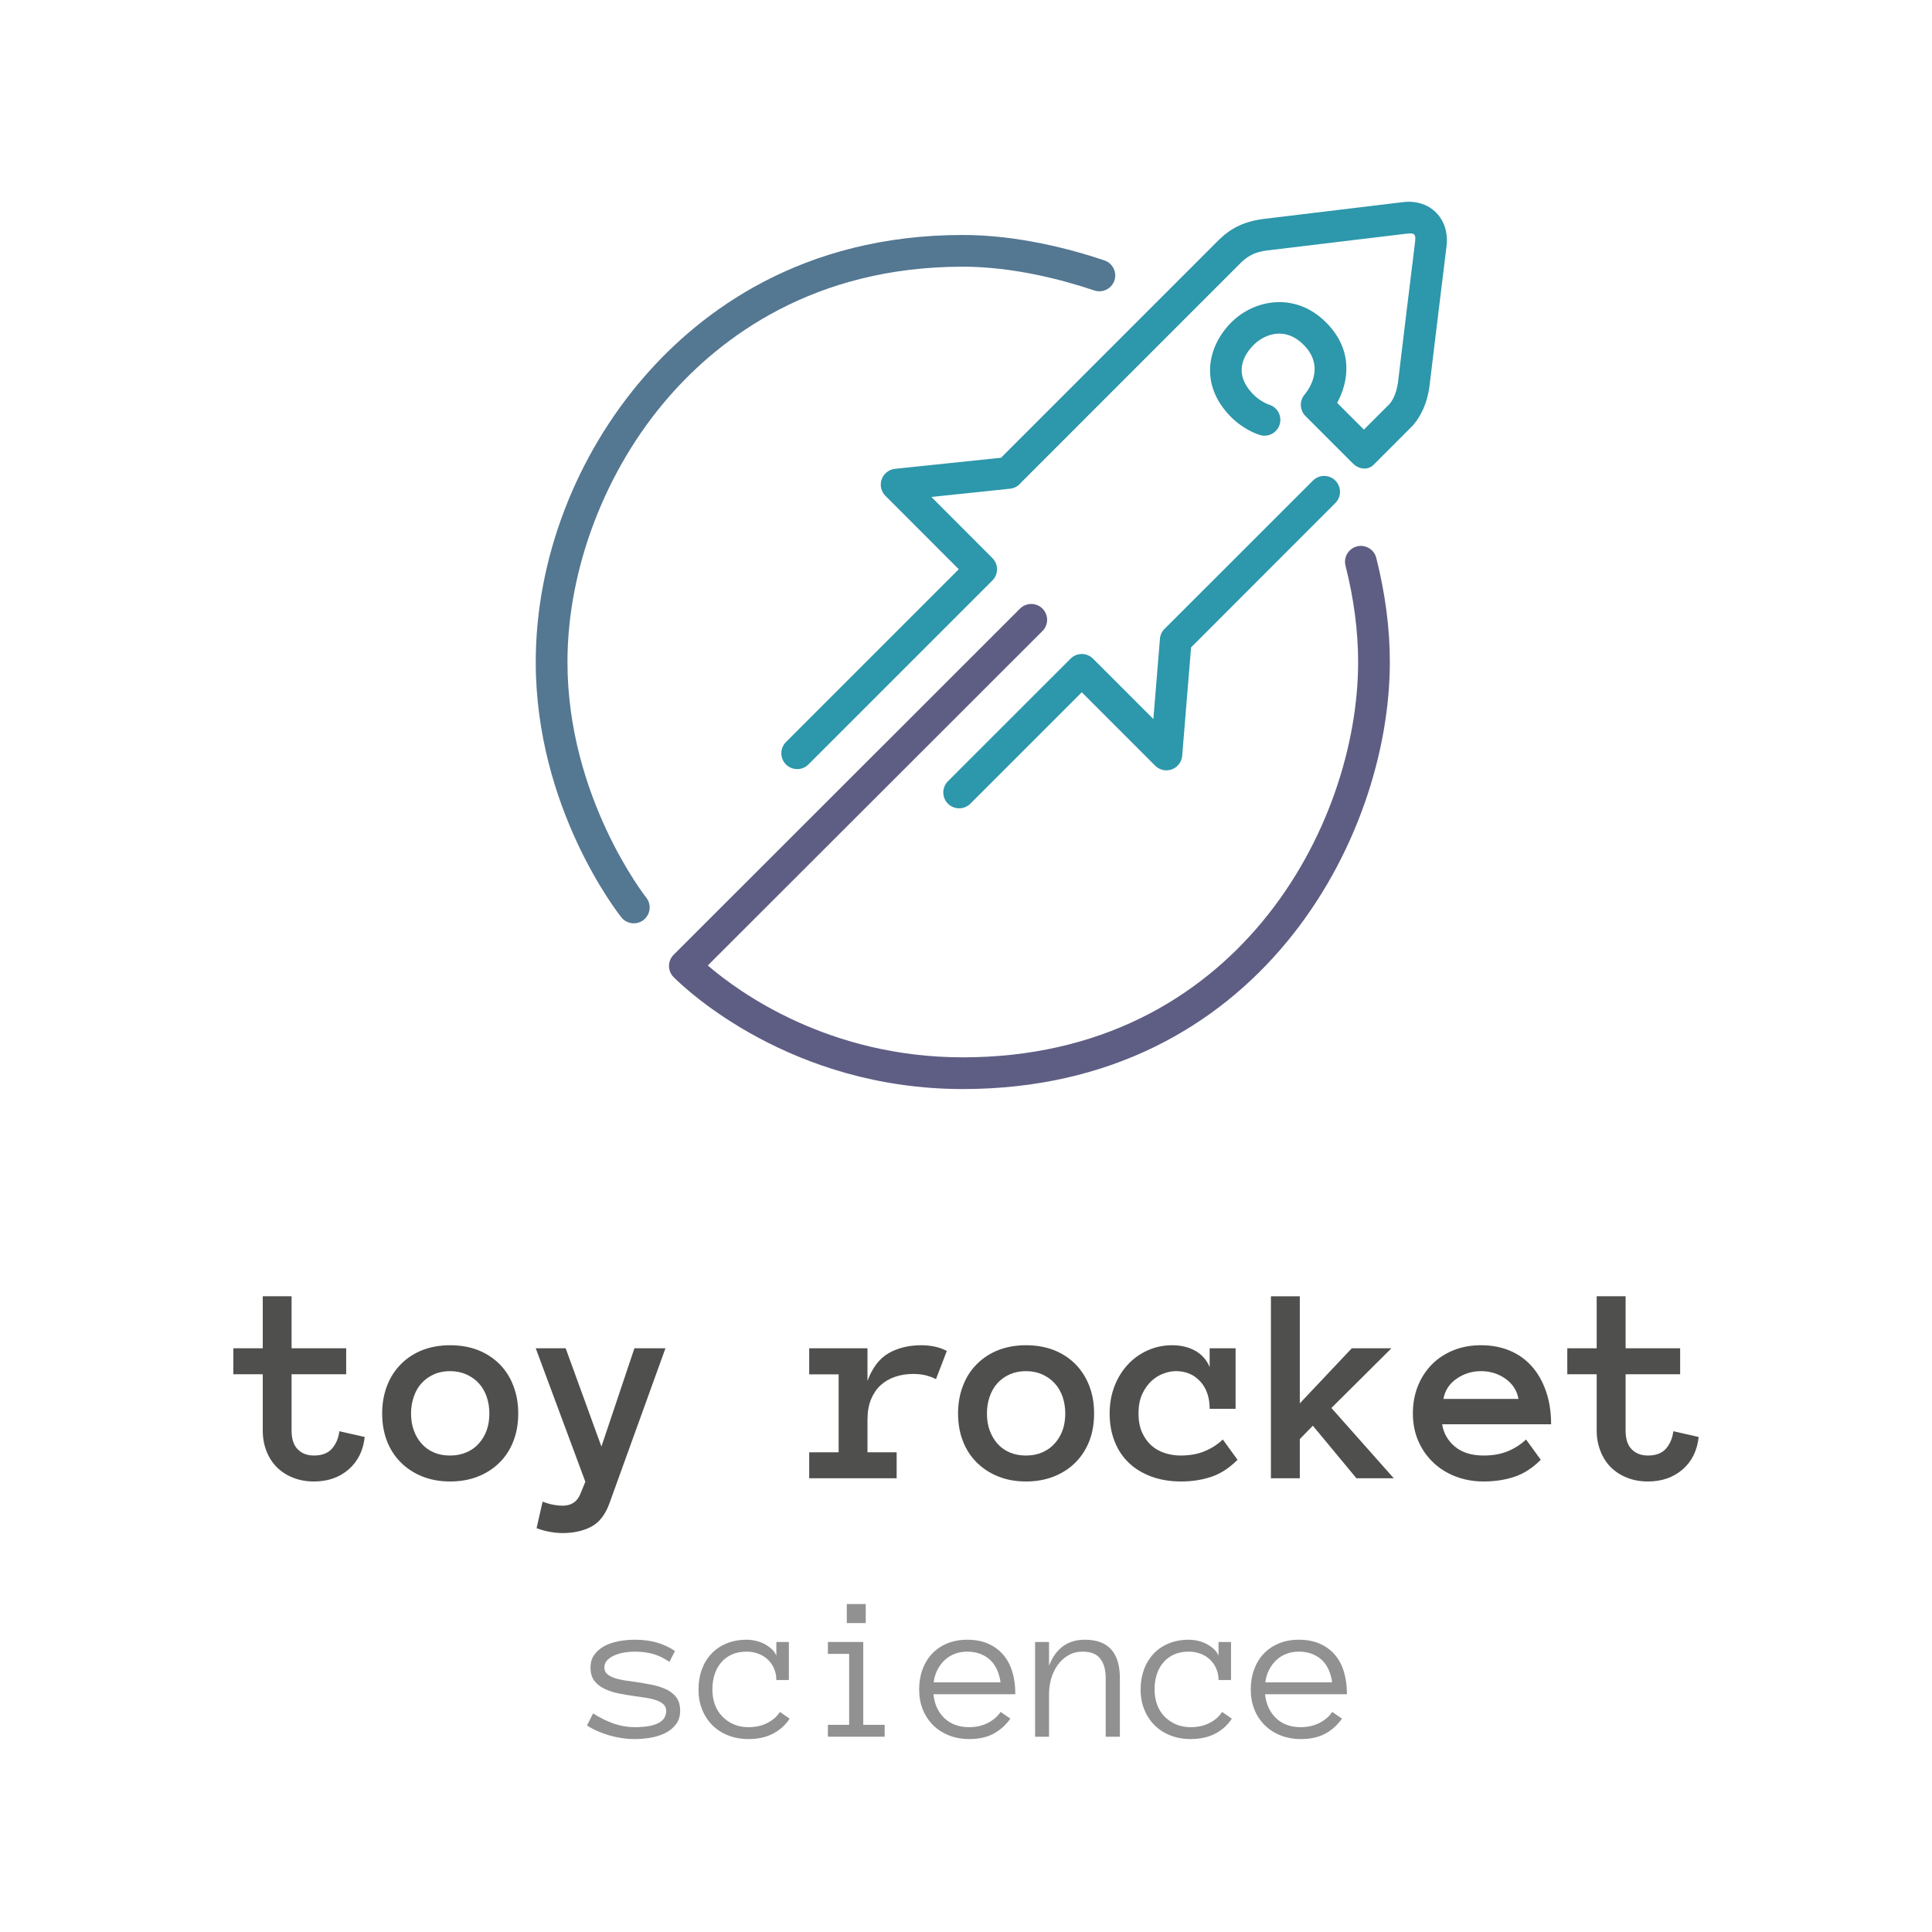 <?xml version="1.0" encoding="UTF-8" standalone="no"?>

<svg
   xmlns:svg="http://www.w3.org/2000/svg"
   xmlns="http://www.w3.org/2000/svg"
   width="708.663"
   height="708.663">

  <defs
     id="defs6"><clipPath
       clipPathUnits="userSpaceOnUse"
       id="clipPath16"><path
         d="m 0,566.93 566.93,0 L 566.93,0 0,0 0,566.93 z"
         id="path18" /></clipPath></defs>
     <g
     id="g10"
     transform="matrix(1.25,0,0,-1.25,0,708.663)">
     <g
       id="g12"><g
         id="g14"
         clip-path="url(#clipPath16)"><g
           id="g20"
           transform="translate(392.379,448.712)"><path
             d="m 0,0 c 3.227,5.916 5.032,15.32 -3.268,23.62 -9.024,9.025 -21.047,6.739 -27.78,0.006 -6.938,-6.938 -9.627,-18.242 -0.006,-27.863 2.285,-2.285 5.471,-4.267 8.317,-5.172 2.449,-0.789 5.068,0.567 5.845,3.015 0.789,2.449 -0.574,5.074 -3.016,5.845 -1.426,0.457 -3.343,1.672 -4.565,2.894 -6.393,6.394 -2.741,11.953 0.006,14.699 2.712,2.712 8.85,5.763 14.618,-0.005 6.488,-6.488 1.392,-13.304 0.316,-14.577 -1.59,-1.848 -1.485,-4.606 0.239,-6.33 L 4.553,-17.715 c 2.036,-2.035 4.634,-1.96 6.125,-0.468 0.961,0.961 11.556,11.567 11.556,11.567 2.547,2.981 4.126,6.593 4.816,11.199 1.426,11.936 4.384,36.005 5.044,41.364 0.988,8.036 -4.799,13.905 -12.718,12.964 L -21.469,53.99 c -8.018,-0.97 -11.619,-4.548 -14.01,-6.927 l -63.154,-63.165 -31.122,-3.255 c -1.784,-0.193 -3.303,-1.385 -3.899,-3.081 -0.602,-1.688 -0.176,-3.576 1.093,-4.845 l 21.527,-21.538 -50.703,-50.702 c -1.818,-1.818 -1.818,-4.764 -0.001,-6.581 1.819,-1.819 4.765,-1.818 6.583,0 l 53.983,53.983 c 1.818,1.817 1.818,4.763 -0.001,6.581 -0.002,0.002 -0.004,0.003 -0.006,0.005 l -17.898,17.931 23.145,2.42 c 1.275,0.14 2.379,0.8 3.133,1.753 l 63.896,63.908 c 1.905,1.893 3.707,3.682 8.551,4.273 l 40.838,4.915 c 2.279,0.257 2.665,-0.2 2.361,-2.584 C 22.187,41.721 19.229,17.629 17.826,5.834 17.288,2.269 16.05,0.48 15.407,-0.291 L 7.849,-7.849 0,0 z"
             style="fill:#2d97ab;fill-opacity:1;fill-rule:nonzero;stroke:none"
             id="path22" /></g><g
           id="g24"
           transform="translate(189.621,303.551)"><path
             d="m 0,0 c -0.228,0.285 -23.104,29.429 -23.104,69.115 -0.006,27.324 11.087,56.373 29.663,77.718 15.196,17.464 42.521,38.29 86.345,38.29 14.723,-0.005 29.113,-3.793 38.599,-6.978 2.432,-0.819 5.074,0.491 5.892,2.933 0.825,2.438 -0.509,5.057 -2.935,5.892 -10.133,3.401 -25.577,7.458 -41.556,7.458 -47.331,0 -76.901,-22.555 -93.371,-41.481 C -20.772,129.614 -32.416,99.058 -32.409,69.115 -32.415,26.208 -8.306,-4.52 -7.282,-5.811 -7.17,-5.944 -7.049,-6.08 -6.926,-6.203 -5.278,-7.851 -2.611,-8.037 -0.737,-6.547 1.269,-4.939 1.602,-2.011 0,0"
             style="fill:#547792;fill-opacity:1;fill-rule:nonzero;stroke:none"
             id="path26" /></g><g
           id="g28"
           transform="translate(314.152,373.654)"><path
             d="m 0,0 -35.928,-35.917 -0.059,-0.059 c -1.818,-1.817 -1.819,-4.763 -10e-4,-6.581 1.818,-1.818 4.764,-1.818 6.582,0.001 l 32.7,32.69 21.534,-21.545 c 1.28,-1.28 3.192,-1.707 4.892,-1.081 1.701,0.626 2.886,2.186 3.033,3.992 L 35.36,3.308 77.7,45.67 c 1.819,1.819 1.819,4.765 0,6.583 -1.817,1.817 -4.763,1.817 -6.582,-10e-4 0,0 -43.175,-43.164 -43.251,-43.228 C 26.914,8.223 26.33,7.078 26.225,5.838 L 24.296,-17.716 6.581,0.001 C 4.764,1.818 1.817,1.817 0,0"
             style="fill:#2d97ab;fill-opacity:1;fill-rule:nonzero;stroke:none"
             id="path30" /></g><g
           id="g32"
           transform="translate(407.838,372.665)"><path
             d="m 0,0 c 0.006,9.837 -1.345,20.119 -3.985,30.568 -0.626,2.485 -3.163,3.993 -5.659,3.368 -2.49,-0.632 -3.998,-3.168 -3.366,-5.658 2.46,-9.697 3.699,-19.212 3.705,-28.278 -0.011,-48.161 -35.998,-115.99 -116.002,-116.002 -39.347,0.012 -65.58,19.007 -74.838,26.956 l 98.211,98.142 c 1.818,1.817 1.819,4.762 0,6.58 -1.817,1.818 -4.763,1.818 -6.581,0 L -210.157,-85.896 c -1.817,-1.817 -1.823,-4.757 -0.006,-6.576 0.012,-0.011 0.029,-0.028 0.041,-0.04 3.559,-3.559 34.344,-32.789 84.815,-32.796 C -38.886,-125.308 0,-52.03 0,0"
             style="fill:#5e5e84;fill-opacity:1;fill-rule:nonzero;stroke:none"
             id="path34" /></g><g
           id="g36"
           transform="translate(199.583,64.984)"><path
             d="m 0,0 c 0,-1.623 -0.404,-2.98 -1.236,-4.055 -0.808,-1.066 -1.858,-1.922 -3.15,-2.552 -1.26,-0.637 -2.706,-1.09 -4.281,-1.364 -1.575,-0.267 -3.125,-0.396 -4.652,-0.396 -2.52,0 -5.04,0.371 -7.535,1.097 -2.513,0.745 -4.677,1.706 -6.487,2.901 l 1.802,3.521 c 2.051,-1.293 4.062,-2.285 6.049,-2.98 1.995,-0.695 4.055,-1.051 6.171,-1.051 6.147,0 9.224,1.592 9.224,4.774 0,0.775 -0.251,1.406 -0.759,1.89 -0.493,0.485 -1.188,0.889 -2.052,1.195 -0.848,0.307 -1.825,0.557 -2.932,0.735 -1.099,0.178 -2.245,0.348 -3.481,0.51 -1.542,0.209 -3.077,0.476 -4.612,0.775 -1.535,0.299 -2.948,0.742 -4.192,1.34 -1.268,0.598 -2.277,1.39 -3.053,2.383 -0.759,0.994 -1.131,2.302 -1.131,3.941 0,1.399 0.348,2.602 1.058,3.611 0.695,1.01 1.648,1.858 2.819,2.536 1.203,0.679 2.593,1.171 4.176,1.494 1.591,0.316 3.247,0.476 4.935,0.476 2.456,0 4.644,-0.281 6.583,-0.855 1.914,-0.582 3.667,-1.389 5.225,-2.455 L -3.15,14.279 c -1.6,1.108 -3.215,1.891 -4.854,2.344 -1.624,0.443 -3.385,0.662 -5.315,0.662 -0.848,0 -1.801,-0.064 -2.843,-0.219 -1.042,-0.144 -2.02,-0.412 -2.9,-0.783 -0.913,-0.355 -1.647,-0.84 -2.245,-1.422 -0.614,-0.59 -0.929,-1.332 -0.929,-2.22 0,-0.784 0.258,-1.397 0.759,-1.866 0.509,-0.468 1.18,-0.865 2.068,-1.171 0.848,-0.307 1.809,-0.541 2.908,-0.727 1.122,-0.178 2.277,-0.348 3.497,-0.502 C -11.485,8.15 -9.975,7.891 -8.44,7.592 -6.882,7.293 -5.492,6.857 -4.216,6.283 -2.956,5.711 -1.938,4.928 -1.155,3.926 -0.396,2.939 0,1.631 0,0"
             style="fill:#929191;fill-opacity:1;fill-rule:nonzero;stroke:none"
             id="path38" /></g><g
           id="g40"
           transform="translate(231.713,62.609)"><path
             d="m 0,0 c -1.163,-1.824 -2.778,-3.287 -4.822,-4.369 -2.028,-1.09 -4.458,-1.623 -7.245,-1.623 -2.164,0 -4.152,0.363 -5.977,1.074 -1.801,0.711 -3.352,1.713 -4.636,2.996 -1.284,1.285 -2.278,2.811 -2.997,4.58 -0.711,1.768 -1.066,3.74 -1.066,5.912 0,2.1 0.315,4.063 0.977,5.856 0.662,1.801 1.592,3.336 2.819,4.621 1.204,1.291 2.682,2.293 4.443,3.019 1.769,0.727 3.723,1.09 5.871,1.09 0.832,0 1.705,-0.095 2.61,-0.299 0.888,-0.201 1.752,-0.5 2.536,-0.904 0.807,-0.42 1.502,-0.904 2.148,-1.469 0.662,-0.566 1.123,-1.244 1.438,-2.019 l 0,4.029 3.674,0 0,-11.154 -3.674,0 c 0,1.236 -0.226,2.351 -0.671,3.377 -0.436,1.01 -1.058,1.89 -1.825,2.625 -0.8,0.726 -1.696,1.301 -2.77,1.705 -1.099,0.41 -2.246,0.613 -3.466,0.613 -1.68,0 -3.134,-0.283 -4.377,-0.857 -1.244,-0.58 -2.278,-1.364 -3.118,-2.358 -0.84,-0.994 -1.47,-2.164 -1.898,-3.498 -0.436,-1.34 -0.638,-2.802 -0.638,-4.4 0,-1.584 0.234,-3.047 0.719,-4.395 0.485,-1.332 1.203,-2.496 2.14,-3.464 0.921,-0.979 2.044,-1.745 3.32,-2.327 1.308,-0.574 2.778,-0.865 4.418,-0.865 2.067,0 3.909,0.404 5.508,1.229 1.616,0.816 2.86,1.898 3.7,3.246 L 0,0 z"
             style="fill:#929191;fill-opacity:1;fill-rule:nonzero;stroke:none"
             id="path42" /></g><path
           d="m 254.045,90.652 -5.557,0 0,5.582 5.557,0 0,-5.582 z m 5.549,-33.349 -16.655,0 0,3.49 6.236,0 0,20.822 -6.236,0 0,3.489 10.379,0 0,-24.311 6.276,0 0,-3.49 z"
           style="fill:#929191;fill-opacity:1;fill-rule:nonzero;stroke:none"
           id="path44" /><g
           id="g46"
           transform="translate(293.606,73.264)"><path
             d="m 0,0 c -0.443,3.029 -1.566,5.291 -3.295,6.785 -1.753,1.485 -3.918,2.221 -6.486,2.221 -1.3,0 -2.52,-0.211 -3.643,-0.639 C -14.53,7.947 -15.516,7.334 -16.371,6.543 -17.235,5.75 -17.938,4.789 -18.52,3.674 -19.102,2.545 -19.465,1.324 -19.618,0 L 0,0 z m -19.691,-3.498 c 0.291,-2.932 1.381,-5.281 3.231,-7.035 1.85,-1.744 4.248,-2.625 7.229,-2.625 2.084,0 3.933,0.437 5.573,1.285 1.631,0.855 2.85,1.914 3.658,3.189 l 2.884,-1.97 c -1.39,-1.946 -3.07,-3.432 -4.999,-4.457 -1.915,-1.028 -4.314,-1.535 -7.116,-1.535 -2.149,0 -4.128,0.363 -5.921,1.074 -1.793,0.711 -3.335,1.713 -4.644,2.996 -1.284,1.285 -2.302,2.81 -3.013,4.58 -0.726,1.767 -1.082,3.74 -1.082,5.912 0,2.1 0.323,4.047 0.977,5.824 0.646,1.783 1.575,3.326 2.787,4.627 1.235,1.309 2.714,2.319 4.467,3.045 1.752,0.727 3.715,1.09 5.879,1.09 2.375,0 4.434,-0.395 6.219,-1.195 C -1.793,10.516 -0.331,9.418 0.864,8.004 2.044,6.607 2.916,4.926 3.474,2.988 4.071,1.033 4.33,-1.123 4.33,-3.498 l -24.021,0 z"
             style="fill:#929191;fill-opacity:1;fill-rule:nonzero;stroke:none"
             id="path48" /></g><g
           id="g50"
           transform="translate(328.619,57.303)"><path
             d="m 0,0 -4.16,0 0,17.141 c 0,2.478 -0.525,4.4 -1.615,5.773 -1.05,1.373 -2.779,2.053 -5.185,2.053 -1.511,0 -2.892,-0.348 -4.103,-1.043 -1.22,-0.694 -2.253,-1.615 -3.119,-2.785 -0.847,-1.164 -1.502,-2.489 -1.946,-3.991 -0.435,-1.494 -0.662,-3.062 -0.662,-4.693 l 0,-12.455 -4.087,0 0,27.801 4.087,0 0,-6.979 c 1.963,5.098 5.468,7.641 10.532,7.641 C -3.433,28.463 0,24.691 0,17.156 L 0,0 z"
             style="fill:#929191;fill-opacity:1;fill-rule:nonzero;stroke:none"
             id="path52" /></g><g
           id="g54"
           transform="translate(361.476,62.609)"><path
             d="m 0,0 c -1.187,-1.824 -2.778,-3.287 -4.813,-4.369 -2.052,-1.09 -4.467,-1.623 -7.278,-1.623 -2.164,0 -4.151,0.363 -5.953,1.074 -1.816,0.711 -3.352,1.713 -4.636,2.996 -1.292,1.285 -2.301,2.811 -3.005,4.58 -0.726,1.768 -1.089,3.74 -1.089,5.912 0,2.1 0.338,4.063 0.985,5.856 0.662,1.801 1.615,3.336 2.819,4.621 1.219,1.291 2.698,2.293 4.458,3.019 1.761,0.727 3.707,1.09 5.865,1.09 0.847,0 1.719,-0.095 2.632,-0.299 0.88,-0.201 1.72,-0.5 2.52,-0.904 0.783,-0.42 1.511,-0.904 2.141,-1.469 0.646,-0.566 1.123,-1.244 1.445,-2.019 l 0,4.029 3.667,0 0,-11.154 -3.667,0 c 0,1.236 -0.226,2.351 -0.687,3.377 -0.435,1.01 -1.05,1.89 -1.825,2.625 -0.775,0.726 -1.687,1.301 -2.778,1.705 -1.074,0.41 -2.205,0.613 -3.448,0.613 -1.681,0 -3.119,-0.283 -4.387,-0.857 -1.243,-0.58 -2.278,-1.364 -3.093,-2.358 -0.864,-0.994 -1.486,-2.164 -1.915,-3.498 -0.428,-1.34 -0.638,-2.802 -0.638,-4.4 0,-1.584 0.259,-3.047 0.728,-4.395 0.492,-1.332 1.186,-2.496 2.132,-3.464 0.913,-0.979 2.035,-1.745 3.327,-2.327 1.308,-0.574 2.779,-0.865 4.402,-0.865 2.076,0 3.909,0.404 5.525,1.229 1.624,0.816 2.851,1.898 3.699,3.246 L 0,0 z"
             style="fill:#929191;fill-opacity:1;fill-rule:nonzero;stroke:none"
             id="path56" /></g><g
           id="g58"
           transform="translate(390.916,73.264)"><path
             d="m 0,0 c -0.444,3.029 -1.566,5.291 -3.279,6.785 -1.777,1.485 -3.934,2.221 -6.502,2.221 -1.309,0 -2.52,-0.211 -3.643,-0.639 C -14.53,7.947 -15.516,7.334 -16.363,6.543 -17.212,5.75 -17.938,4.789 -18.512,3.674 -19.086,2.545 -19.465,1.324 -19.619,0 L 0,0 z m -19.691,-3.498 c 0.315,-2.932 1.38,-5.281 3.239,-7.035 1.849,-1.744 4.248,-2.625 7.221,-2.625 2.083,0 3.932,0.437 5.573,1.285 1.631,0.855 2.85,1.914 3.658,3.189 l 2.884,-1.97 c -1.39,-1.946 -3.062,-3.432 -5,-4.457 -1.914,-1.028 -4.305,-1.535 -7.115,-1.535 -2.149,0 -4.128,0.363 -5.921,1.074 -1.793,0.711 -3.336,1.713 -4.636,2.996 -1.301,1.285 -2.31,2.81 -3.029,4.58 -0.719,1.767 -1.075,3.74 -1.075,5.912 0,2.1 0.324,4.047 0.978,5.824 0.646,1.783 1.575,3.326 2.787,4.627 1.243,1.309 2.737,2.319 4.458,3.045 1.761,0.727 3.724,1.09 5.888,1.09 2.375,0 4.434,-0.395 6.219,-1.195 1.761,-0.791 3.239,-1.889 4.426,-3.303 1.188,-1.397 2.06,-3.078 2.609,-5.016 0.59,-1.955 0.865,-4.111 0.865,-6.486 l -24.029,0 z"
             style="fill:#929191;fill-opacity:1;fill-rule:nonzero;stroke:none"
             id="path60" /></g><g
           id="g62"
           transform="translate(107.022,145.262)"><path
             d="m 0,0 c -0.436,-4.008 -2.027,-7.182 -4.725,-9.531 -2.722,-2.352 -6.098,-3.53 -10.176,-3.53 -2.23,0 -4.273,0.372 -6.131,1.114 -1.865,0.736 -3.441,1.761 -4.749,3.07 -1.317,1.316 -2.326,2.891 -3.053,4.732 -0.719,1.85 -1.083,3.862 -1.083,6.041 l 0,16.51 -8.634,0 0,7.617 8.634,0 0,15.266 8.457,0 0,-15.266 16.024,0 0,-7.617 -16.024,0 0,-16.541 c 0,-2.463 0.606,-4.297 1.817,-5.5 1.204,-1.213 2.779,-1.81 4.742,-1.81 2.398,0 4.191,0.695 5.354,2.091 1.18,1.391 1.874,3.071 2.1,5.034 L 0,0 z"
             style="fill:#4f4f4e;fill-opacity:1;fill-rule:nonzero;stroke:none"
             id="path64" /></g><g
           id="g66"
           transform="translate(143.602,152.15)"><path
             d="m 0,0 c 0,1.729 -0.258,3.359 -0.783,4.902 -0.541,1.543 -1.3,2.868 -2.31,3.957 -0.994,1.092 -2.221,1.955 -3.643,2.602 -1.429,0.639 -3.036,0.969 -4.806,0.969 -1.784,0 -3.392,-0.33 -4.797,-0.969 -1.414,-0.647 -2.601,-1.51 -3.586,-2.602 C -20.911,7.77 -21.67,6.445 -22.187,4.902 -22.712,3.359 -22.986,1.729 -22.986,0 c 0,-1.801 0.274,-3.441 0.799,-4.91 0.517,-1.479 1.276,-2.772 2.262,-3.895 0.985,-1.131 2.172,-1.986 3.586,-2.599 1.405,-0.623 3.013,-0.93 4.797,-0.93 1.77,0 3.377,0.307 4.806,0.93 1.422,0.613 2.649,1.468 3.643,2.599 1.01,1.123 1.769,2.416 2.31,3.895 C -0.258,-3.441 0,-1.801 0,0 m 8.473,0.023 c 0,-2.97 -0.468,-5.669 -1.413,-8.099 -0.929,-2.424 -2.27,-4.516 -4.031,-6.278 -1.785,-1.767 -3.877,-3.14 -6.332,-4.119 -2.456,-0.984 -5.202,-1.476 -8.239,-1.476 -2.98,0 -5.661,0.492 -8.149,1.476 -2.431,0.979 -4.547,2.352 -6.3,4.119 -1.777,1.762 -3.11,3.854 -4.063,6.278 -0.928,2.43 -1.405,5.129 -1.405,8.099 0,2.901 0.477,5.575 1.405,8.045 0.953,2.473 2.286,4.596 4.063,6.381 1.753,1.785 3.869,3.166 6.3,4.145 2.488,0.953 5.169,1.437 8.149,1.437 3.037,0 5.783,-0.484 8.239,-1.437 2.455,-0.979 4.547,-2.36 6.332,-4.145 C 4.79,12.664 6.131,10.541 7.06,8.068 8.005,5.598 8.473,2.924 8.473,0.023"
             style="fill:#4f4f4e;fill-opacity:1;fill-rule:nonzero;stroke:none"
             id="path68" /></g><g
           id="g70"
           transform="translate(195.269,171.285)"><path
             d="m 0,0 -16.469,-45.586 c -1.203,-3.297 -2.996,-5.557 -5.339,-6.785 -2.358,-1.236 -5.161,-1.85 -8.399,-1.85 -1.115,0 -2.318,0.114 -3.586,0.332 -1.285,0.209 -2.634,0.58 -4.022,1.098 l 1.76,7.777 c 1.179,-0.435 2.262,-0.742 3.231,-0.92 0.985,-0.17 1.866,-0.257 2.617,-0.257 2.536,0 4.264,1.113 5.201,3.351 l 1.503,3.682 L -38.058,0 -29.278,0 -18.787,-28.844 -9.103,0 0,0 z"
             style="fill:#4f4f4e;fill-opacity:1;fill-rule:nonzero;stroke:none"
             id="path72" /></g><g
           id="g74"
           transform="translate(274.657,162.238)"><path
             d="m 0,0 c -1.009,0.492 -2.052,0.873 -3.093,1.139 -1.051,0.25 -2.261,0.381 -3.619,0.381 -1.897,0 -3.658,-0.276 -5.298,-0.842 -1.647,-0.557 -3.077,-1.397 -4.289,-2.512 -1.195,-1.121 -2.124,-2.52 -2.81,-4.199 -0.663,-1.68 -0.994,-3.668 -0.994,-5.953 l 0,-9.491 8.561,0 0,-7.617 -25.66,0 0,7.617 8.635,0 0,22.873 -8.635,0 0,7.651 17.099,0 0,-9.572 c 1.414,3.82 3.449,6.509 6.147,8.101 2.737,1.584 5.96,2.367 9.699,2.367 1.172,0 2.383,-0.113 3.676,-0.355 C 0.694,9.338 1.963,8.9 3.183,8.271 L 0,0 z"
             style="fill:#4f4f4e;fill-opacity:1;fill-rule:nonzero;stroke:none"
             id="path76" /></g><g
           id="g78"
           transform="translate(312.595,152.15)"><path
             d="m 0,0 c 0,1.729 -0.259,3.359 -0.784,4.902 -0.541,1.543 -1.3,2.868 -2.325,3.957 -0.995,1.092 -2.205,1.955 -3.627,2.602 -1.421,0.639 -3.013,0.969 -4.798,0.969 -1.793,0 -3.384,-0.33 -4.821,-0.969 -1.422,-0.647 -2.61,-1.51 -3.587,-2.602 -0.985,-1.089 -1.72,-2.414 -2.261,-3.957 -0.526,-1.543 -0.784,-3.173 -0.784,-4.902 0,-1.801 0.258,-3.441 0.784,-4.91 0.541,-1.479 1.276,-2.772 2.261,-3.895 0.977,-1.131 2.165,-1.986 3.587,-2.599 1.437,-0.623 3.028,-0.93 4.821,-0.93 1.785,0 3.377,0.307 4.798,0.93 1.422,0.613 2.632,1.468 3.627,2.599 1.025,1.123 1.784,2.416 2.325,3.895 C -0.259,-3.441 0,-1.801 0,0 m 8.456,0.023 c 0,-2.97 -0.443,-5.669 -1.396,-8.099 -0.946,-2.424 -2.303,-4.516 -4.047,-6.278 -1.77,-1.767 -3.869,-3.14 -6.332,-4.119 -2.456,-0.984 -5.202,-1.476 -8.215,-1.476 -2.981,0 -5.694,0.492 -8.15,1.476 -2.455,0.979 -4.539,2.352 -6.307,4.119 -1.785,1.762 -3.118,3.854 -4.055,6.278 -0.945,2.43 -1.414,5.129 -1.414,8.099 0,2.901 0.469,5.575 1.414,8.045 0.937,2.473 2.27,4.596 4.055,6.381 1.768,1.785 3.852,3.166 6.307,4.145 2.456,0.953 5.169,1.437 8.15,1.437 3.013,0 5.759,-0.484 8.215,-1.437 2.463,-0.979 4.562,-2.36 6.332,-4.145 C 4.757,12.664 6.114,10.541 7.06,8.068 8.013,5.598 8.456,2.924 8.456,0.023"
             style="fill:#4f4f4e;fill-opacity:1;fill-rule:nonzero;stroke:none"
             id="path80" /></g><g
           id="g82"
           transform="translate(363.148,138.565)"><path
             d="m 0,0 c -2.456,-2.447 -5.032,-4.119 -7.771,-5.016 -2.706,-0.896 -5.645,-1.347 -8.795,-1.347 -3.206,0 -6.106,0.484 -8.707,1.437 -2.601,0.961 -4.822,2.301 -6.623,4.037 -1.818,1.729 -3.207,3.821 -4.168,6.278 -0.977,2.455 -1.47,5.193 -1.47,8.22 0,2.901 0.493,5.575 1.446,8.045 0.977,2.473 2.285,4.58 3.934,6.34 1.647,1.762 3.586,3.135 5.831,4.137 2.229,0.992 4.612,1.486 7.099,1.486 2.625,0 4.878,-0.541 6.833,-1.633 1.922,-1.089 3.336,-2.681 4.208,-4.781 l 0,5.518 7.609,0 0,-17.762 -7.609,0 c 0,3.359 -0.921,6.041 -2.77,8.045 -1.825,1.994 -4.199,3.012 -7.14,3.012 -1.171,0 -2.407,-0.243 -3.675,-0.727 -1.3,-0.469 -2.488,-1.219 -3.562,-2.228 -1.074,-1.01 -1.971,-2.295 -2.682,-3.854 -0.694,-1.559 -1.05,-3.424 -1.05,-5.621 0,-2.125 0.348,-3.957 1.019,-5.508 0.686,-1.543 1.599,-2.81 2.689,-3.812 1.098,-1.002 2.399,-1.745 3.901,-2.254 1.527,-0.5 3.094,-0.76 4.684,-0.76 2.771,0 5.154,0.437 7.173,1.293 2.043,0.855 3.788,1.994 5.266,3.416 L 0,0 z"
             style="fill:#4f4f4e;fill-opacity:1;fill-rule:nonzero;stroke:none"
             id="path84" /></g><g
           id="g86"
           transform="translate(408.992,133.144)"><path
             d="m 0,0 -10.96,0 -12.786,15.428 -3.828,-3.926 0,-11.502 -8.473,0 0,53.406 8.473,0 0,-31.427 15.249,16.162 11.631,0 L -18.303,20.629 0,0 z"
             style="fill:#4f4f4e;fill-opacity:1;fill-rule:nonzero;stroke:none"
             id="path88" /></g><g
           id="g90"
           transform="translate(445.589,156.432)"><path
             d="m 0,0 c -0.452,2.455 -1.721,4.426 -3.805,5.912 -2.116,1.486 -4.507,2.236 -7.172,2.236 -2.673,0 -5.064,-0.75 -7.205,-2.236 C -20.313,4.426 -21.59,2.455 -22.026,0 L 0,0 z m -22.397,-7.439 c 0.404,-2.641 1.664,-4.823 3.755,-6.567 2.077,-1.736 4.879,-2.609 8.416,-2.609 2.747,0 5.137,0.437 7.172,1.293 2.028,0.855 3.781,1.994 5.275,3.416 l 4.321,-5.961 c -2.455,-2.447 -5.057,-4.119 -7.811,-5.016 -2.721,-0.896 -5.726,-1.347 -8.957,-1.347 -2.948,0 -5.694,0.492 -8.246,1.476 -2.537,0.979 -4.733,2.352 -6.566,4.119 -1.858,1.762 -3.304,3.854 -4.362,6.278 -1.05,2.429 -1.591,5.128 -1.591,8.099 0,2.901 0.492,5.567 1.454,8.006 0.969,2.438 2.342,4.547 4.102,6.34 1.753,1.785 3.87,3.174 6.325,4.176 2.455,0.992 5.153,1.486 8.133,1.486 3.07,0 5.888,-0.518 8.384,-1.576 2.52,-1.041 4.66,-2.561 6.446,-4.563 1.8,-1.986 3.181,-4.418 4.191,-7.302 1.018,-2.875 1.527,-6.129 1.527,-9.748 l -31.968,0 z"
             style="fill:#4f4f4e;fill-opacity:1;fill-rule:nonzero;stroke:none"
             id="path92" /></g><g
           id="g94"
           transform="translate(498.46,145.262)"><path
             d="m 0,0 c -0.437,-4.008 -2.003,-7.182 -4.709,-9.531 -2.722,-2.352 -6.13,-3.53 -10.185,-3.53 -2.221,0 -4.273,0.372 -6.138,1.114 -1.865,0.736 -3.441,1.761 -4.758,3.07 -1.3,1.316 -2.317,2.891 -3.021,4.732 -0.743,1.85 -1.114,3.862 -1.114,6.041 l 0,16.51 -8.626,0 0,7.617 8.626,0 0,15.266 8.488,0 0,-15.266 16.001,0 0,-7.617 -16.001,0 0,-16.541 c 0,-2.463 0.59,-4.297 1.802,-5.5 1.203,-1.213 2.779,-1.81 4.741,-1.81 2.399,0 4.184,0.695 5.372,2.091 1.154,1.391 1.849,3.071 2.091,5.034 L 0,0 z"
             style="fill:#4f4f4e;fill-opacity:1;fill-rule:nonzero;stroke:none"
             id="path96" /></g></g></g></g>

</svg>
